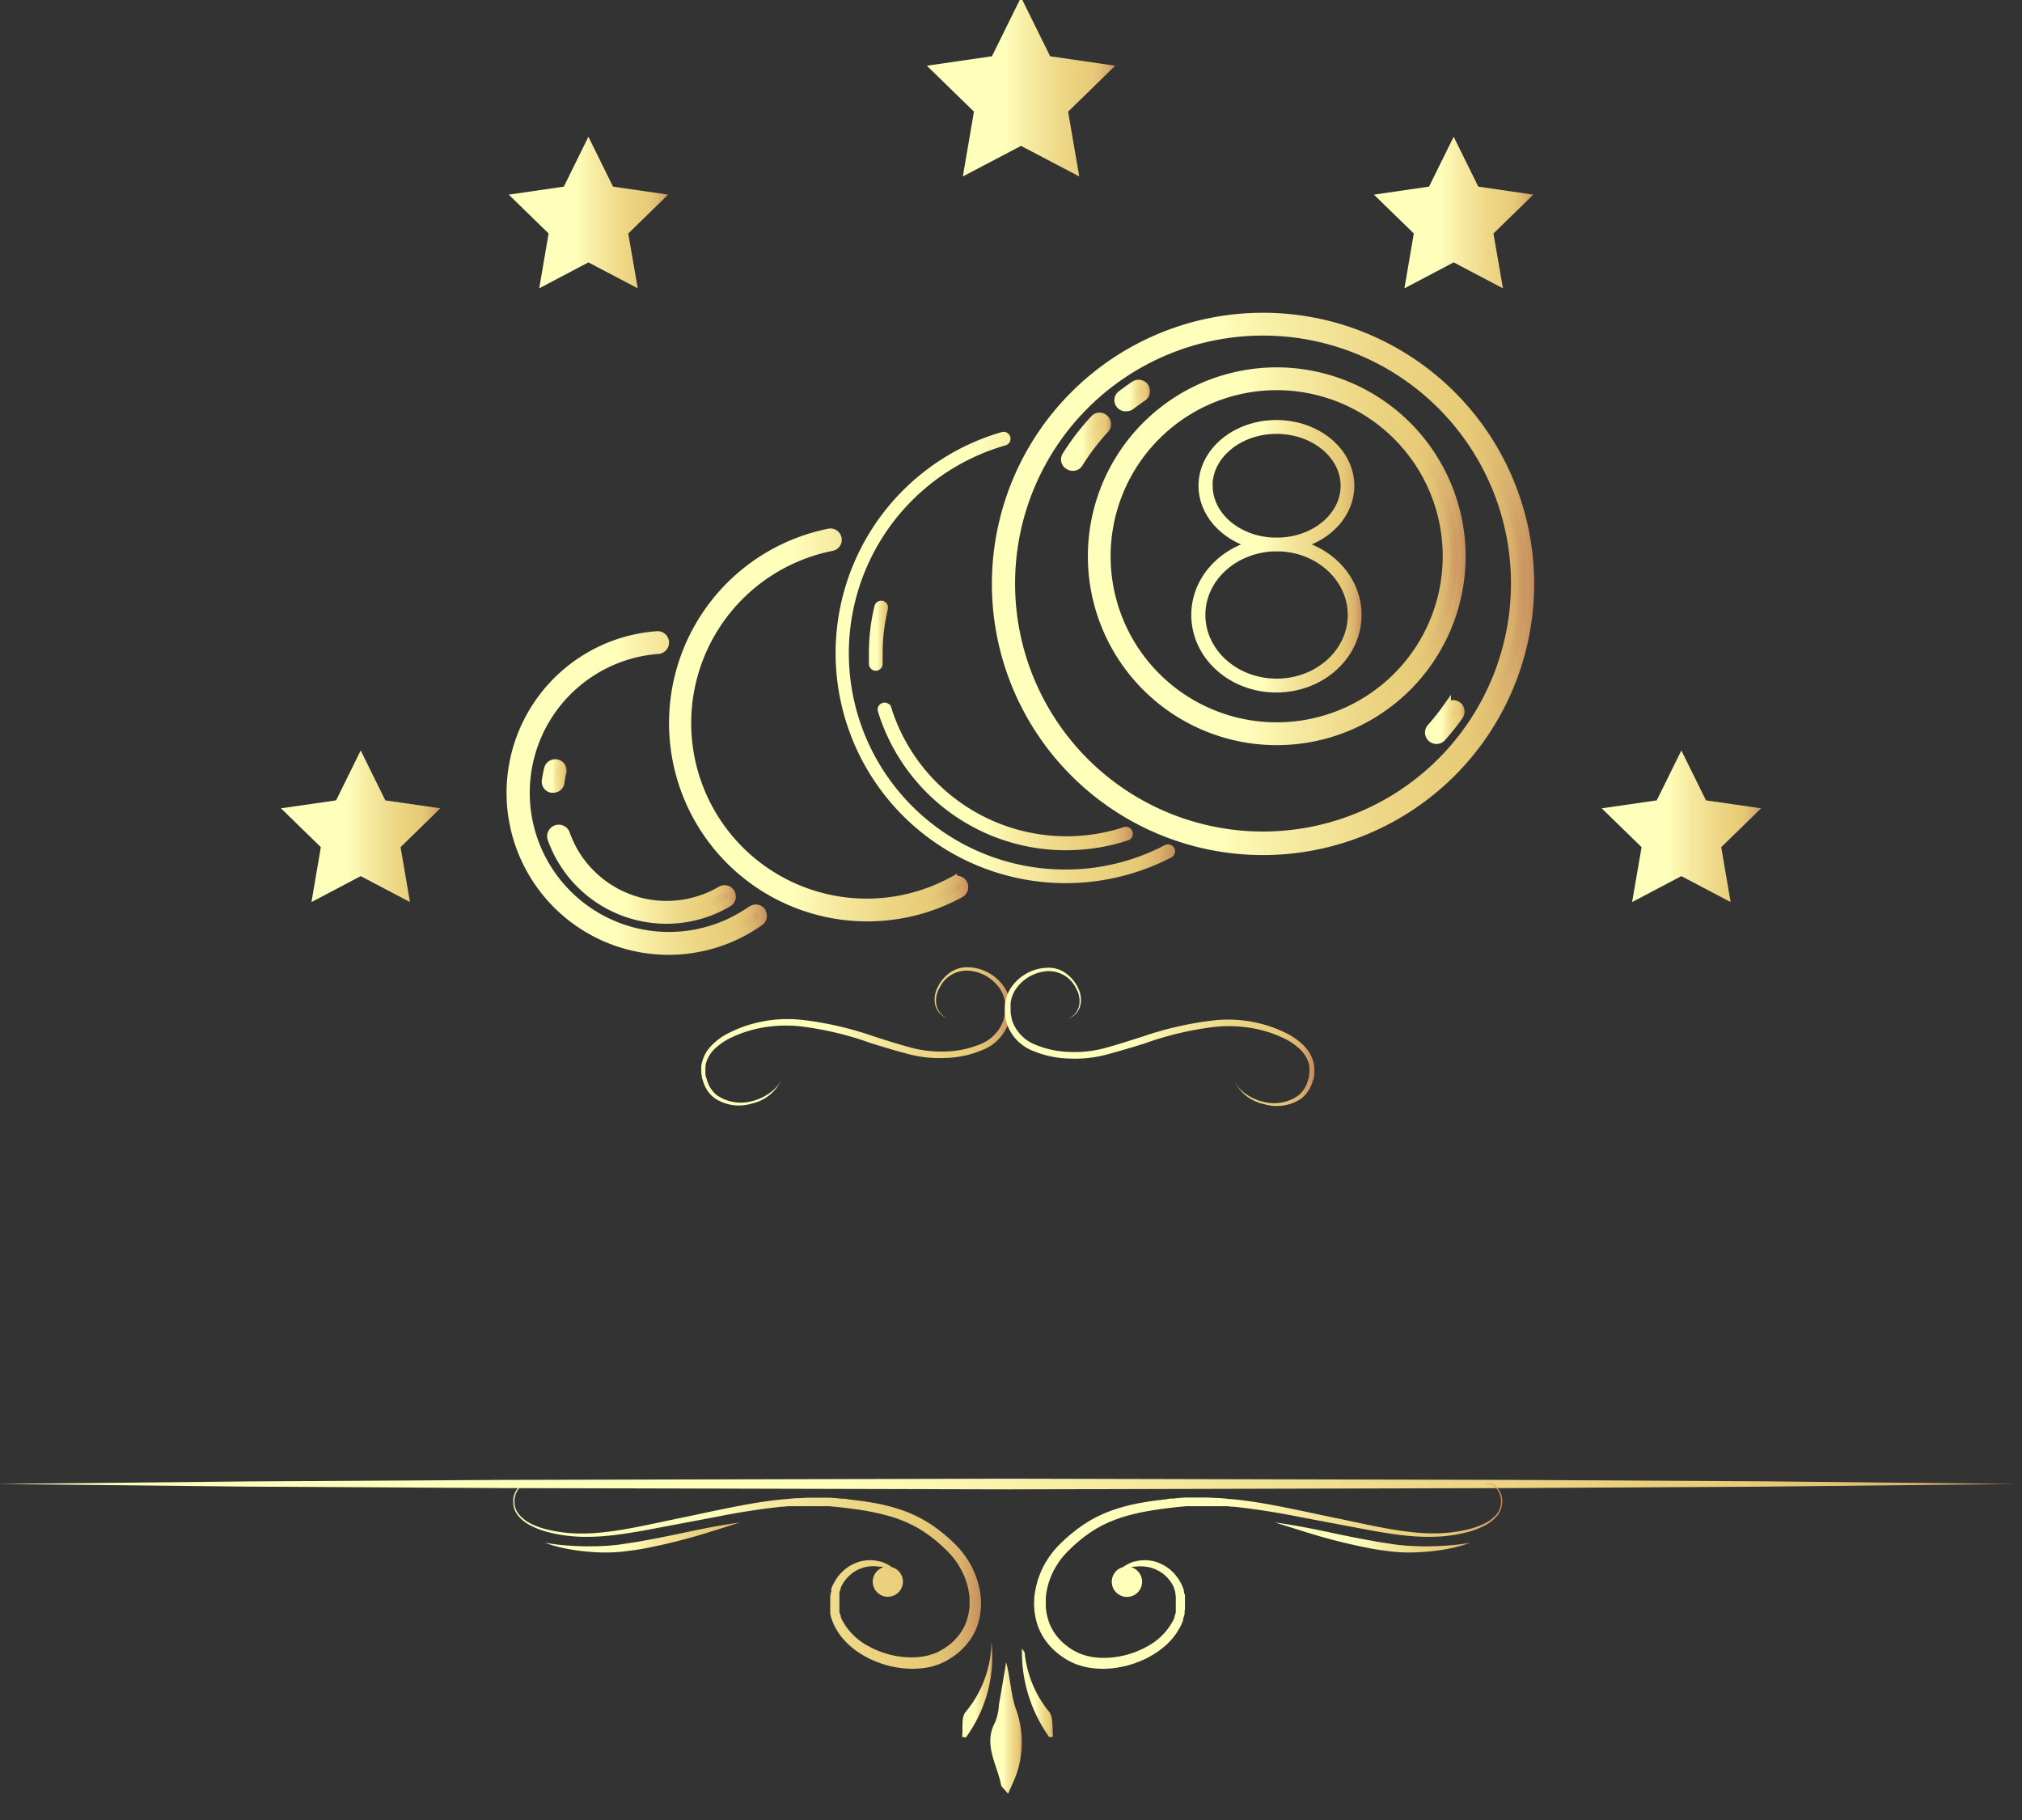 <svg id="圖層_1" data-name="圖層 1" xmlns="http://www.w3.org/2000/svg" xmlns:xlink="http://www.w3.org/1999/xlink" viewBox="0 0 280 252"><rect x="0" y="0" width="280" height="252" fill="#333333" stroke="none"/><defs><linearGradient id="未命名漸層_5" x1="97.06" y1="110.5" x2="139.88" y2="110.5" gradientTransform="matrix(1, 0, 0, -1, 0, 254)" gradientUnits="userSpaceOnUse"><stop offset="0.41" stop-color="#ffffbc"/><stop offset="0.54" stop-color="#f7eca3"/><stop offset="0.73" stop-color="#edd685"/><stop offset="0.84" stop-color="#e9ce7a"/><stop offset="0.88" stop-color="#e7cb78"/><stop offset="0.92" stop-color="#e1c074"/><stop offset="0.96" stop-color="#d8af6c"/><stop offset="0.99" stop-color="#cb9761"/><stop offset="1" stop-color="#c58d5c"/></linearGradient><linearGradient id="未命名漸層_6" x1="139.14" y1="110.43" x2="181.94" y2="110.43" xlink:href="#未命名漸層_5"/><linearGradient id="未命名漸層_7" x1="-0.47" y1="48.52" x2="279.53" y2="48.52" xlink:href="#未命名漸層_5"/><linearGradient id="未命名漸層_8" x1="75.41" y1="41.12" x2="102.52" y2="41.12" xlink:href="#未命名漸層_5"/><linearGradient id="未命名漸層_9" x1="71.05" y1="35.79" x2="135.86" y2="35.79" xlink:href="#未命名漸層_5"/><linearGradient id="未命名漸層_10" x1="176.53" y1="41.12" x2="203.64" y2="41.12" xlink:href="#未命名漸層_5"/><linearGradient id="未命名漸層_11" x1="143.2" y1="35.78" x2="208.02" y2="35.78" xlink:href="#未命名漸層_5"/><linearGradient id="未命名漸層_12" x1="137.14" y1="14.74" x2="141.5" y2="14.74" xlink:href="#未命名漸層_5"/><linearGradient id="未命名漸層_13" x1="133.23" y1="20.06" x2="137.42" y2="20.06" xlink:href="#未命名漸層_5"/><linearGradient id="未命名漸層_14" x1="141.52" y1="19.61" x2="145.84" y2="19.61" xlink:href="#未命名漸層_5"/><linearGradient id="未命名漸層_15" x1="128.35" y1="241.97" x2="154.43" y2="241.97" xlink:href="#未命名漸層_5"/><linearGradient id="未命名漸層_16" x1="70.45" y1="224.58" x2="92.52" y2="224.58" xlink:href="#未命名漸層_5"/><linearGradient id="未命名漸層_17" x1="38.91" y1="139.59" x2="60.98" y2="139.59" xlink:href="#未命名漸層_5"/><linearGradient id="未命名漸層_18" x1="221.8" y1="139.59" x2="243.87" y2="139.59" xlink:href="#未命名漸層_5"/><linearGradient id="未命名漸層_19" x1="190.26" y1="224.58" x2="212.33" y2="224.58" xlink:href="#未命名漸層_5"/><linearGradient id="未命名漸層_20" x1="93.19" y1="153.62" x2="133.6" y2="153.62" xlink:href="#未命名漸層_5"/><linearGradient id="未命名漸層_21" x1="92.64" y1="153.62" x2="134.14" y2="153.62" xlink:href="#未命名漸層_5"/><linearGradient id="未命名漸層_22" x1="76.3" y1="132.96" x2="101.36" y2="132.96" xlink:href="#未命名漸層_5"/><linearGradient id="未命名漸層_23" x1="75.76" y1="132.96" x2="101.9" y2="132.96" xlink:href="#未命名漸層_5"/><linearGradient id="未命名漸層_24" x1="75.55" y1="146.55" x2="77.92" y2="146.55" xlink:href="#未命名漸層_5"/><linearGradient id="未命名漸層_25" x1="75.01" y1="146.55" x2="78.46" y2="146.55" xlink:href="#未命名漸層_5"/><linearGradient id="未命名漸層_26" x1="70.73" y1="144.2" x2="105.6" y2="144.2" xlink:href="#未命名漸層_5"/><linearGradient id="未命名漸層_27" x1="70.18" y1="144.2" x2="106.14" y2="144.2" xlink:href="#未命名漸層_5"/><linearGradient id="未命名漸層_28" x1="151.19" y1="176.98" x2="202.41" y2="176.98" xlink:href="#未命名漸層_5"/><linearGradient id="未命名漸層_29" x1="150.65" y1="176.98" x2="202.96" y2="176.98" xlink:href="#未命名漸層_5"/><linearGradient id="未命名漸層_30" x1="197.88" y1="154.02" x2="202.27" y2="154.02" xlink:href="#未命名漸層_5"/><linearGradient id="未命名漸層_31" x1="197.33" y1="154.4" x2="202.81" y2="154.4" xlink:href="#未命名漸層_5"/><linearGradient id="未命名漸層_32" x1="147.48" y1="192.84" x2="153.29" y2="192.84" xlink:href="#未命名漸層_5"/><linearGradient id="未命名漸層_33" x1="146.94" y1="192.84" x2="153.83" y2="192.84" xlink:href="#未命名漸層_5"/><linearGradient id="未命名漸層_34" x1="137.9" y1="173.15" x2="211.81" y2="173.15" xlink:href="#未命名漸層_5"/><linearGradient id="未命名漸層_35" x1="137.36" y1="173.15" x2="212.35" y2="173.15" xlink:href="#未命名漸層_5"/><linearGradient id="未命名漸層_36" x1="154.95" y1="199.23" x2="158.69" y2="199.23" xlink:href="#未命名漸層_5"/><linearGradient id="未命名漸層_37" x1="154.4" y1="199.23" x2="159.23" y2="199.23" xlink:href="#未命名漸層_5"/><linearGradient id="未命名漸層_38" x1="165.56" y1="176.98" x2="188.05" y2="176.98" xlink:href="#未命名漸層_5"/><linearGradient id="未命名漸層_39" x1="165.02" y1="176.98" x2="188.57" y2="176.98" xlink:href="#未命名漸層_5"/><linearGradient id="未命名漸層_40" x1="116.18" y1="162.96" x2="162.08" y2="162.96" xlink:href="#未命名漸層_5"/><linearGradient id="未命名漸層_41" x1="115.63" y1="162.96" x2="162.62" y2="162.96" xlink:href="#未命名漸層_5"/><linearGradient id="未命名漸層_42" x1="122.05" y1="146.49" x2="156.33" y2="146.49" xlink:href="#未命名漸層_5"/><linearGradient id="未命名漸層_43" x1="121.51" y1="146.49" x2="156.87" y2="146.49" xlink:href="#未命名漸層_5"/><linearGradient id="未命名漸層_44" x1="120.87" y1="165.98" x2="122.45" y2="165.98" xlink:href="#未命名漸層_5"/><linearGradient id="未命名漸層_45" x1="120.32" y1="165.98" x2="122.99" y2="165.98" xlink:href="#未命名漸層_5"/></defs><title>icon_game_h3</title><path d="M108.11,149.71a5.89,5.89,0,0,1-4,3.09,6.08,6.08,0,0,1-5.1-.71,4.33,4.33,0,0,1-1.58-2.18l-.22-.64a5.58,5.58,0,0,0-.1-.68l0-.34v-.34a2.32,2.32,0,0,1,.07-.69,5.17,5.17,0,0,1,1.29-2.4,8.87,8.87,0,0,1,2.13-1.63,18.12,18.12,0,0,1,10.22-2,46.27,46.27,0,0,1,10.14,2.29c1.64.53,3.27,1.05,4.91,1.5a16.26,16.26,0,0,0,5,.61,13.48,13.48,0,0,0,4.86-1,5.56,5.56,0,0,0,3.23-3.33,9.43,9.43,0,0,0,.22-1.18v-1.23a4.37,4.37,0,0,0-.89-2.19,5.71,5.71,0,0,0-4.19-2.26,4.16,4.16,0,0,0-4,2.39,3.45,3.45,0,0,0-.42,2.41,2.64,2.64,0,0,0,1.61,1.84,2.75,2.75,0,0,1-1.76-1.8,3.64,3.64,0,0,1,.33-2.57,5.29,5.29,0,0,1,1.69-2,4.17,4.17,0,0,1,2.56-.74,6.24,6.24,0,0,1,4.67,2.36,5,5,0,0,1,1.09,2.5c0,.45.05.9.06,1.35a10.26,10.26,0,0,1-.22,1.35A6.17,6.17,0,0,1,136,145.4a14,14,0,0,1-5.18,1.09,16.83,16.83,0,0,1-5.24-.6c-1.68-.43-3.33-.95-5-1.46a44.4,44.4,0,0,0-9.91-2.34,19,19,0,0,0-5,.18,17,17,0,0,0-4.75,1.56,8.84,8.84,0,0,0-2,1.44,4.46,4.46,0,0,0-1.17,2,3.81,3.81,0,0,0-.07.59v.6a1.76,1.76,0,0,0,.07.6l.18.58a4,4,0,0,0,1.34,2,5.8,5.8,0,0,0,4.75.85,6.62,6.62,0,0,0,2.33-1A5.14,5.14,0,0,0,108.11,149.71Z" style="fill:url(#未命名漸層_5)"/><path d="M170.94,149.71a5,5,0,0,0,1.73,1.86,6.57,6.57,0,0,0,2.32,1,5.8,5.8,0,0,0,4.75-.85,3.86,3.86,0,0,0,1.34-2l.19-.58a1.76,1.76,0,0,1,.07-.6v-.6a5.93,5.93,0,0,0-.07-.59,4.48,4.48,0,0,0-1.18-2,8.62,8.62,0,0,0-2-1.44,16.94,16.94,0,0,0-4.76-1.56,19,19,0,0,0-5-.18,44.48,44.48,0,0,0-9.92,2.34c-1.64.51-3.29,1-5,1.46a16.83,16.83,0,0,1-5.24.6,14.06,14.06,0,0,1-5.19-1.09,6.18,6.18,0,0,1-3.61-3.91,10.29,10.29,0,0,1-.23-1.35,10.17,10.17,0,0,1,.06-1.35,5.13,5.13,0,0,1,1.09-2.5A6.25,6.25,0,0,1,145,134a4,4,0,0,1,2.56.74,5.22,5.22,0,0,1,1.7,2,3.64,3.64,0,0,1,.32,2.57,2.75,2.75,0,0,1-1.76,1.8,2.62,2.62,0,0,0,1.61-1.84,3.44,3.44,0,0,0-.41-2.41,4.2,4.2,0,0,0-4-2.39,5.74,5.74,0,0,0-4.19,2.26,4.4,4.4,0,0,0-.89,2.19v1.23a9.46,9.46,0,0,0,.23,1.18,5.51,5.51,0,0,0,3.23,3.33,13.47,13.47,0,0,0,4.85,1,16.26,16.26,0,0,0,5-.61c1.64-.45,3.27-1,4.91-1.5a46.27,46.27,0,0,1,10.14-2.29,18.16,18.16,0,0,1,10.23,2,9.64,9.64,0,0,1,2.13,1.63,5.15,5.15,0,0,1,1.28,2.4,4,4,0,0,1,.07.69v.68a3.85,3.85,0,0,1-.1.68l-.22.64a4.4,4.4,0,0,1-1.57,2.18,6.11,6.11,0,0,1-5.11.71A5.92,5.92,0,0,1,170.94,149.71Z" style="fill:url(#未命名漸層_6)"/><polygon points="-0.47 205.47 34.53 205.12 69.53 204.91 139.53 204.74 209.53 204.91 244.53 205.11 279.53 205.47 244.53 205.84 209.53 206.04 139.53 206.22 69.53 206.04 34.53 205.84 -0.47 205.47" style="fill:url(#未命名漸層_7)"/><path d="M102.52,210.8l-1.08.15c-.69.1-1.69.27-2.92.5-2.46.45-5.82,1.25-9.53,1.9-.93.18-1.84.3-2.72.44s-1.71.21-2.53.26a41.5,41.5,0,0,1-4.33,0l-1.67-.12-1.26-.16-1.07-.17,1,.34,1.24.33c.49.1,1,.22,1.67.32a29.73,29.73,0,0,0,4.42.37,21,21,0,0,0,2.63-.14c.9-.11,1.83-.22,2.78-.4a79.64,79.64,0,0,0,9.5-2.42Z" style="fill:url(#未命名漸層_8)"/><path d="M135.38,225a8.26,8.26,0,0,1-1.07,2.09,10.14,10.14,0,0,1-1.38,1.55,10.63,10.63,0,0,1-1.54,1.12l-.4.23-.21.11-.22.1-.44.19-.22.09-.22.07a8.54,8.54,0,0,1-1.8.41,11.87,11.87,0,0,1-1.79.1,14.08,14.08,0,0,1-3.41-.52,14.66,14.66,0,0,1-1.57-.56l-.75-.33-.36-.19-.35-.2-.35-.2-.34-.22-.16-.11-.17-.11-.32-.24-.31-.25-.15-.12-.15-.13-.29-.26-.27-.28-.26-.28c-.09-.1-.18-.19-.26-.29s-.32-.4-.46-.62a9.27,9.27,0,0,1-.74-1.3,1,1,0,0,0-.14-.34l-.06-.17-.06-.18-.11-.34a2.33,2.33,0,0,0-.08-.36v-.35l0-.35V221l.06-.33a1.87,1.87,0,0,1,.08-.32.4.4,0,0,0,0-.16v-.15a.89.89,0,0,1,.11-.31c0-.1.09-.19.13-.29a.61.61,0,0,1,.07-.14l.07-.14.15-.27a2.33,2.33,0,0,1,.17-.26l.08-.13.09-.12.18-.24.19-.22c.13-.14.27-.28.41-.41a5.68,5.68,0,0,1,1.8-1.12,5.22,5.22,0,0,1,3.31-.17H122l.15.06.29.11.51.24.4.25.13.1a2.09,2.09,0,1,1-1.07,0l-.15,0-.27-.06h-.29a4.83,4.83,0,0,0-4.26,1.42,3.73,3.73,0,0,0-.32.36l-.15.19-.14.2a.36.36,0,0,1-.07.1l-.06.11-.12.22a1.63,1.63,0,0,0-.11.23l-.06.12V220l-.09.24-.08.25v.26l0,.26v1.59a2.74,2.74,0,0,1,0,.28v.29a.39.39,0,0,0,.08.28c.08.1.06.19.1.28v.14l.06.14.12.28a8.74,8.74,0,0,0,3.74,3.68l.32.17.32.16.67.29c.46.18.93.33,1.42.47a11.74,11.74,0,0,0,3,.42,10,10,0,0,0,1.55-.09,7.9,7.9,0,0,0,1.51-.36l.18-.06.18-.07a2.17,2.17,0,0,0,.35-.15l.17-.09a.56.56,0,0,0,.17-.09l.35-.19a8.51,8.51,0,0,0,1.29-.94,8.09,8.09,0,0,0,1.14-1.27,6.86,6.86,0,0,0,.88-1.7,8.33,8.33,0,0,0,.42-2.1v-1.16a12.16,12.16,0,0,0-.18-1.21,10.37,10.37,0,0,0-.34-1.21,8.65,8.65,0,0,0-.52-1.21,11.47,11.47,0,0,0-.68-1.17c-.14-.19-.26-.39-.41-.57l-.22-.27-.23-.27a2,2,0,0,0-.24-.26l-.24-.26-.54-.52c-.1-.09-.18-.18-.28-.26l-.28-.25-.29-.25a2.17,2.17,0,0,0-.29-.24l-.6-.48-.63-.45c-.21-.15-.43-.29-.65-.43l-.33-.21-.34-.19-.35-.19a2.31,2.31,0,0,0-.35-.18l-.72-.35-.75-.3a2.46,2.46,0,0,0-.38-.14l-.38-.14a27.86,27.86,0,0,0-3.23-.84l-.84-.16-.42-.07-.43-.07-.85-.12-.86-.11-.87-.11-.88-.09-.86-.08h-5.27a4.34,4.34,0,0,0-.88.06c-.59,0-1.18.1-1.76.17-1.17.13-2.34.31-3.5.49s-2.32.39-3.46.61l-3.41.65-3.34.63c-2.19.41-4.33.84-6.39,1.15-1,.16-2,.28-3,.37s-2,.12-2.91.11a20.46,20.46,0,0,1-5.22-.71,11.24,11.24,0,0,1-2.17-.85,5.48,5.48,0,0,1-1.67-1.28,3.25,3.25,0,0,1-.51-.81,3,3,0,0,1-.23-.87v-.42a2.67,2.67,0,0,1,0-.4,3.07,3.07,0,0,1,.22-.71,2.59,2.59,0,0,1,.73-1,1.48,1.48,0,0,1,.83-.35,1.2,1.2,0,0,1,.56.08l.13.06h-.18a1.39,1.39,0,0,0-1.3.34,2.66,2.66,0,0,0-.65,1,3.14,3.14,0,0,0-.17.67,1.15,1.15,0,0,0,0,.37v.39a2.77,2.77,0,0,0,.24.79,3,3,0,0,0,.49.73A5.3,5.3,0,0,0,73.57,211a11.4,11.4,0,0,0,2.12.76,20,20,0,0,0,5.11.57,25.51,25.51,0,0,0,2.85-.18c1-.11,2-.25,3-.43,2-.35,4.15-.82,6.34-1.28l3.32-.69c1.12-.24,2.26-.49,3.4-.72s2.31-.47,3.48-.68,2.35-.41,3.54-.56c.59-.08,1.19-.14,1.79-.2.3,0,.6-.06.9-.08s.6-.06.9-.07c.61,0,1.21-.07,1.81-.07h2.72l.9.06.89.09a2.93,2.93,0,0,1,.88.09l.88.1.88.11.44.06.44.07.87.15a25.33,25.33,0,0,1,3.41.84l.41.14.41.14.81.32.79.36.38.19.38.2c.12.07.25.13.37.21l.37.22c.24.15.48.29.71.45l.68.48.66.51.31.25.31.27.31.26.29.27.58.54.28.29.28.3.26.3c.09.1.17.21.25.31l.47.63a13.78,13.78,0,0,1,.8,1.33,14.11,14.11,0,0,1,.61,1.38,13.42,13.42,0,0,1,.41,1.41A9.73,9.73,0,0,1,135.38,225Z" style="fill:url(#未命名漸層_9)"/><path d="M176.53,210.8l1.08.15c.69.1,1.69.27,2.92.5,2.46.45,5.82,1.25,9.54,1.9.92.18,1.83.3,2.71.44s1.71.21,2.53.26a41.7,41.7,0,0,0,4.34,0l1.67-.12,1.25-.16,1.07-.17-1,.34-1.24.33c-.49.1-1,.22-1.67.32a31,31,0,0,1-4.41.37,21.23,21.23,0,0,1-2.64-.14c-.9-.11-1.83-.22-2.77-.4A79.8,79.8,0,0,1,180.4,212Z" style="fill:url(#未命名漸層_10)"/><path d="M143.67,225a8.6,8.6,0,0,0,1.07,2.09,8.91,8.91,0,0,0,1.39,1.55,10.54,10.54,0,0,0,1.53,1.12l.41.23.21.11.21.1.44.19.22.09.23.07a8.54,8.54,0,0,0,1.8.41,11.87,11.87,0,0,0,1.79.1,14,14,0,0,0,3.4-.52,12.76,12.76,0,0,0,1.57-.56c.26-.1.5-.22.75-.33l.36-.19.36-.2.34-.2.34-.22.17-.11.16-.11.32-.24.31-.25.15-.12.15-.13.29-.26.27-.28c.1-.09.18-.19.27-.28l.25-.29c.16-.21.32-.4.46-.62a9.27,9.27,0,0,0,.74-1.3c.05-.11.09-.23.14-.34l.07-.17v-.18a1.5,1.5,0,0,1,.11-.34l.09-.36v-.35l.05-.35V221a.57.57,0,0,0-.07-.33.94.94,0,0,1-.08-.32c0-.11,0-.11,0-.16l-.06-.15a2.83,2.83,0,0,0-.11-.31l-.13-.29-.06-.14-.08-.14-.15-.27-.16-.26-.08-.13-.1-.12-.18-.24-.19-.22c-.13-.15-.27-.28-.4-.41a5.91,5.91,0,0,0-1.8-1.12,5.25,5.25,0,0,0-1.8-.36,5.13,5.13,0,0,0-1.51.19H157l-.15.06-.29.11-.5.24-.41.25-.13.1a2.1,2.1,0,1,0,1.07,0l.15,0,.28-.06h.28a4.94,4.94,0,0,1,1.33,0,4.87,4.87,0,0,1,1.5.43,4.73,4.73,0,0,1,1.43,1,3.73,3.73,0,0,1,.32.36l.15.19.14.2a.36.36,0,0,0,.07.1l.06.11.13.22.11.23.05.12V220l.1.24.07.25v.26l.06.26v2.23l-.07.28-.1.28v.14l-.07.14-.12.28a8.68,8.68,0,0,1-3.74,3.68l-.32.17-.32.16-.67.29c-.45.18-.93.33-1.41.47a12.2,12.2,0,0,1-3,.42,10,10,0,0,1-1.55-.09,7.8,7.8,0,0,1-1.5-.36l-.19-.06-.17-.07-.36-.15-.17-.09a.56.56,0,0,1-.17-.09l-.35-.19a8.43,8.43,0,0,1-1.28-.94,7.24,7.24,0,0,1-1.14-1.27,6.69,6.69,0,0,1-.88-1.7,7.53,7.53,0,0,1-.42-2.1v-1.16A9,9,0,0,1,145,220a10.37,10.37,0,0,1,.34-1.21,12.89,12.89,0,0,1,.51-1.21q.32-.6.69-1.17c.13-.19.26-.39.4-.57l.22-.27.23-.27.24-.26.25-.26.54-.52.27-.26.29-.25.28-.25c.1-.08.19-.17.29-.24l.6-.48.63-.45c.21-.16.43-.29.65-.43l.33-.21c.11-.07.23-.12.35-.19l.34-.19c.12-.06.23-.13.35-.18l.72-.35.75-.3a2.46,2.46,0,0,1,.38-.14l.39-.14a25.83,25.83,0,0,1,3.22-.84l.84-.16.42-.07.43-.07.85-.12.87-.11.87-.11.87-.09.87-.08h5.26a4.29,4.29,0,0,1,.88.06c.59,0,1.18.1,1.76.17,1.18.13,2.35.31,3.51.49s2.31.39,3.46.61l3.4.65,3.34.63c2.19.41,4.33.84,6.4,1.15,1,.16,2,.28,3,.37s2,.12,2.91.11a20.54,20.54,0,0,0,5.23-.71,11.15,11.15,0,0,0,2.16-.85,5.48,5.48,0,0,0,1.67-1.28,3.85,3.85,0,0,0,.52-.81,3.72,3.72,0,0,0,.23-.87v-.42a2.67,2.67,0,0,0,0-.4,3,3,0,0,0-.21-.71,2.62,2.62,0,0,0-.74-1,1.41,1.41,0,0,0-.83-.35,1.14,1.14,0,0,0-.55.08l-.13.06h.18a1.36,1.36,0,0,1,1.29.34,2.55,2.55,0,0,1,.65,1,3.9,3.9,0,0,1,.18.67,2.29,2.29,0,0,1,0,.37v.39a3.61,3.61,0,0,1-.24.79,3.05,3.05,0,0,1-.5.73,5.38,5.38,0,0,1-1.6,1.16,12.17,12.17,0,0,1-2.12.76,20.11,20.11,0,0,1-5.12.57,25.66,25.66,0,0,1-2.85-.18c-1-.11-2-.25-3-.43-2-.35-4.15-.82-6.34-1.28l-3.32-.69c-1.12-.24-2.25-.49-3.4-.72s-2.3-.47-3.47-.68-2.35-.41-3.54-.56c-.6-.08-1.2-.14-1.8-.2-.3,0-.6-.06-.9-.08s-.6-.06-.9-.07c-.6,0-1.21-.07-1.81-.07h-2.75l-.9.06-.88.09a3,3,0,0,0-.89.09l-.88.1-.88.11-.44.06-.43.07-.87.15a25.33,25.33,0,0,0-3.41.84l-.42.14-.41.14-.81.32-.78.36-.39.19-.38.2c-.12.07-.25.13-.37.21l-.36.22c-.25.15-.49.29-.71.45l-.69.48-.65.51-.32.25-.31.27-.3.26-.3.27-.57.54-.29.29c-.09.1-.19.2-.27.3l-.27.3c-.09.1-.17.21-.25.31l-.47.63a13.78,13.78,0,0,0-.8,1.33,12,12,0,0,0-.6,1.38,9.89,9.89,0,0,0-.41,1.41A9.72,9.72,0,0,0,143.67,225Z" style="fill:url(#未命名漸層_11)"/><path d="M139.59,248.37c.41-.92.66-1.47.89-2a13.38,13.38,0,0,0,.17-9.82c-.69-2-.74-4.24-1.32-6.39-.33,2-.65,3.9-1,5.85a7.69,7.69,0,0,1-.51,2.42c-1.71,3.11.26,5.84.8,8.71C138.68,247.42,139.05,247.68,139.59,248.37Z" style="fill:url(#未命名漸層_12)"/><path d="M133.76,240.56a19,19,0,0,0,3.54-13.23,15.49,15.49,0,0,1-3.59,9.72c-.63.74-.34,2.27-.48,3.44Z" style="fill:url(#未命名漸層_13)"/><path d="M141.52,228.25a20.18,20.18,0,0,0,3.79,12.29l.53-.08c-.16-1.17.07-2.65-.56-3.44a15.3,15.3,0,0,1-3.38-8.12C141.89,228.73,141.72,228.58,141.52,228.25Z" style="fill:url(#未命名漸層_14)"/><polygon points="141.39 -0.37 145.42 7.79 154.43 9.1 147.91 15.46 149.45 24.43 141.39 20.2 133.33 24.43 134.87 15.46 128.35 9.1 137.36 7.79 141.39 -0.37" style="fill:url(#未命名漸層_15)"/><polygon points="81.48 18.93 84.89 25.84 92.52 26.95 87 32.33 88.31 39.92 81.48 36.33 74.67 39.92 75.97 32.33 70.45 26.95 78.08 25.84 81.48 18.93" style="fill:url(#未命名漸層_16)"/><polygon points="49.95 103.91 53.36 110.82 60.98 111.92 55.47 117.3 56.77 124.9 49.95 121.31 43.13 124.9 44.43 117.3 38.91 111.92 46.54 110.82 49.95 103.91" style="fill:url(#未命名漸層_17)"/><polygon points="232.83 103.91 229.42 110.82 221.8 111.92 227.32 117.3 226.01 124.9 232.83 121.31 239.65 124.9 238.35 117.3 243.87 111.92 236.24 110.82 232.83 103.91" style="fill:url(#未命名漸層_18)"/><polygon points="201.3 18.93 197.89 25.84 190.26 26.95 195.78 32.33 194.48 39.92 201.3 36.33 208.12 39.92 206.81 32.33 212.33 26.95 204.71 25.84 201.3 18.93" style="fill:url(#未命名漸層_19)"/><path d="M132,121.89a24.85,24.85,0,1,1-16.8-46.15,1,1,0,1,0-.4-2,26.91,26.91,0,1,0,18.2,50,1,1,0,0,0-1-1.81Z" style="stroke-miterlimit:10;stroke-width:1.09px;fill:url(#未命名漸層_20);stroke:url(#未命名漸層_21)"/><path d="M92.27,127.36a16.83,16.83,0,0,0,8.56-2.33,1,1,0,0,0-1-1.79A14.81,14.81,0,0,1,79.56,118a15.59,15.59,0,0,1-1.2-2.59,1.06,1.06,0,0,0-2,.7A16.9,16.9,0,0,0,92.27,127.36Z" style="stroke-miterlimit:10;stroke-width:1.09px;fill:url(#未命名漸層_22);stroke:url(#未命名漸層_23)"/><path d="M77.62,108.35a11.16,11.16,0,0,1,.27-1.4,1,1,0,0,0-2-.5c-.13.53-.23,1.06-.31,1.6a1,1,0,0,0,.8,1.17h.23A1,1,0,0,0,77.62,108.35Z" style="stroke-miterlimit:10;stroke-width:1.09px;fill:url(#未命名漸層_24);stroke:url(#未命名漸層_25)"/><path d="M104,126A19.82,19.82,0,1,1,91.14,90,1,1,0,1,0,91,87.94a21.89,21.89,0,1,0,14.2,39.72,1,1,0,0,0,.29-1.38l0-.06a1,1,0,0,0-1.39-.26Z" style="stroke-miterlimit:10;stroke-width:1.09px;fill:url(#未命名漸層_26);stroke:url(#未命名漸層_27)"/><path d="M176.79,51.41A25.61,25.61,0,1,0,202.41,77h0A25.65,25.65,0,0,0,176.79,51.41Zm0,49.15A23.54,23.54,0,1,1,200.33,77,23.54,23.54,0,0,1,176.79,100.56Z" style="stroke-miterlimit:10;stroke-width:1.09px;fill:url(#未命名漸層_28);stroke:url(#未命名漸層_29)"/><path d="M200.38,97.92a30.45,30.45,0,0,1-2.24,2.82,1,1,0,0,0,1.55,1.38,34.53,34.53,0,0,0,2.39-3,1,1,0,1,0-1.7-1.19h0Z" style="stroke-miterlimit:10;stroke-width:1.09px;fill:url(#未命名漸層_30);stroke:url(#未命名漸層_31)"/><path d="M148,64.49a1,1,0,0,0,.55.16,1,1,0,0,0,.88-.49A31.88,31.88,0,0,1,153,59.47a1,1,0,0,0,.06-1.41L153,58a1,1,0,0,0-1.41-.06l-.06.06a33.26,33.26,0,0,0-3.85,5,1,1,0,0,0,.18,1.4Z" style="stroke-miterlimit:10;stroke-width:1.09px;fill:url(#未命名漸層_32);stroke:url(#未命名漸層_33)"/><path d="M174.9,43.85a37,37,0,1,0,37,37v0A37,37,0,0,0,174.9,43.85Zm0,71.83A34.88,34.88,0,1,1,209.78,80.8h0A34.91,34.91,0,0,1,174.9,115.68Z" style="stroke-miterlimit:10;stroke-width:1.09px;fill:url(#未命名漸層_34);stroke:url(#未命名漸層_35)"/><path d="M156,56.4a1,1,0,0,0,.63-.22c.53-.4,1.07-.79,1.62-1.16a1,1,0,1,0-1.16-1.72h0c-.59.4-1.16.81-1.72,1.24A1,1,0,0,0,156,56.4Z" style="stroke-miterlimit:10;stroke-width:1.09px;fill:url(#未命名漸層_36);stroke:url(#未命名漸層_37)"/><path d="M180,75.39c4.08-1.14,7-4.35,7-8.13,0-4.72-4.6-8.56-10.25-8.56s-10.24,3.84-10.24,8.56c0,3.78,2.94,7,7,8.13-4.63,1.26-8,5.16-8,9.76,0,5.62,5,10.19,11.23,10.19S188,90.77,188,85.15C188,80.55,184.65,76.65,180,75.39Zm-12.64-8.13c0-4.26,4.22-7.73,9.41-7.73s9.42,3.47,9.42,7.73c0,4.08-3.87,7.44-8.76,7.71h-1.31c-4.86-.27-8.74-3.63-8.74-7.71Zm9.41,27.25c-5.73,0-10.4-4.2-10.4-9.36,0-5,4.32-9,9.75-9.34h1.31c5.43.3,9.75,4.37,9.75,9.34,0,5.16-4.65,9.36-10.39,9.36Z" style="stroke-miterlimit:10;stroke-width:1.09px;fill:url(#未命名漸層_38);stroke:url(#未命名漸層_39)"/><path d="M161.48,117.54a30.06,30.06,0,0,1-14,3.4,30.49,30.49,0,0,1-8.39-59.8.41.41,0,0,0,.29-.5.42.42,0,0,0-.51-.29h0a31.31,31.31,0,1,0,23,57.93.42.42,0,1,0-.28-.79l-.1.05Z" style="stroke-miterlimit:10;stroke-width:1.09px;fill:url(#未命名漸層_40);stroke:url(#未命名漸層_41)"/><path d="M147.64,117.18a26.94,26.94,0,0,0,8.4-1.34.41.41,0,0,0,.27-.52.42.42,0,0,0-.53-.27h0A26,26,0,0,1,123,98.46c0-.12-.07-.23-.11-.34a.41.41,0,0,0-.79.25A26.67,26.67,0,0,0,147.64,117.18Z" style="stroke-miterlimit:10;stroke-width:1.09px;fill:url(#未命名漸層_42);stroke:url(#未命名漸層_43)"/><path d="M122.13,83.73a.41.41,0,0,0-.5.3h0a26.89,26.89,0,0,0-.76,6.38v1.52a.43.43,0,0,0,.42.4h0a.42.42,0,0,0,.39-.44V90.41a26.25,26.25,0,0,1,.74-6.18A.41.41,0,0,0,122.13,83.73Z" style="stroke-miterlimit:10;stroke-width:1.09px;fill:url(#未命名漸層_44);stroke:url(#未命名漸層_45)"/></svg>